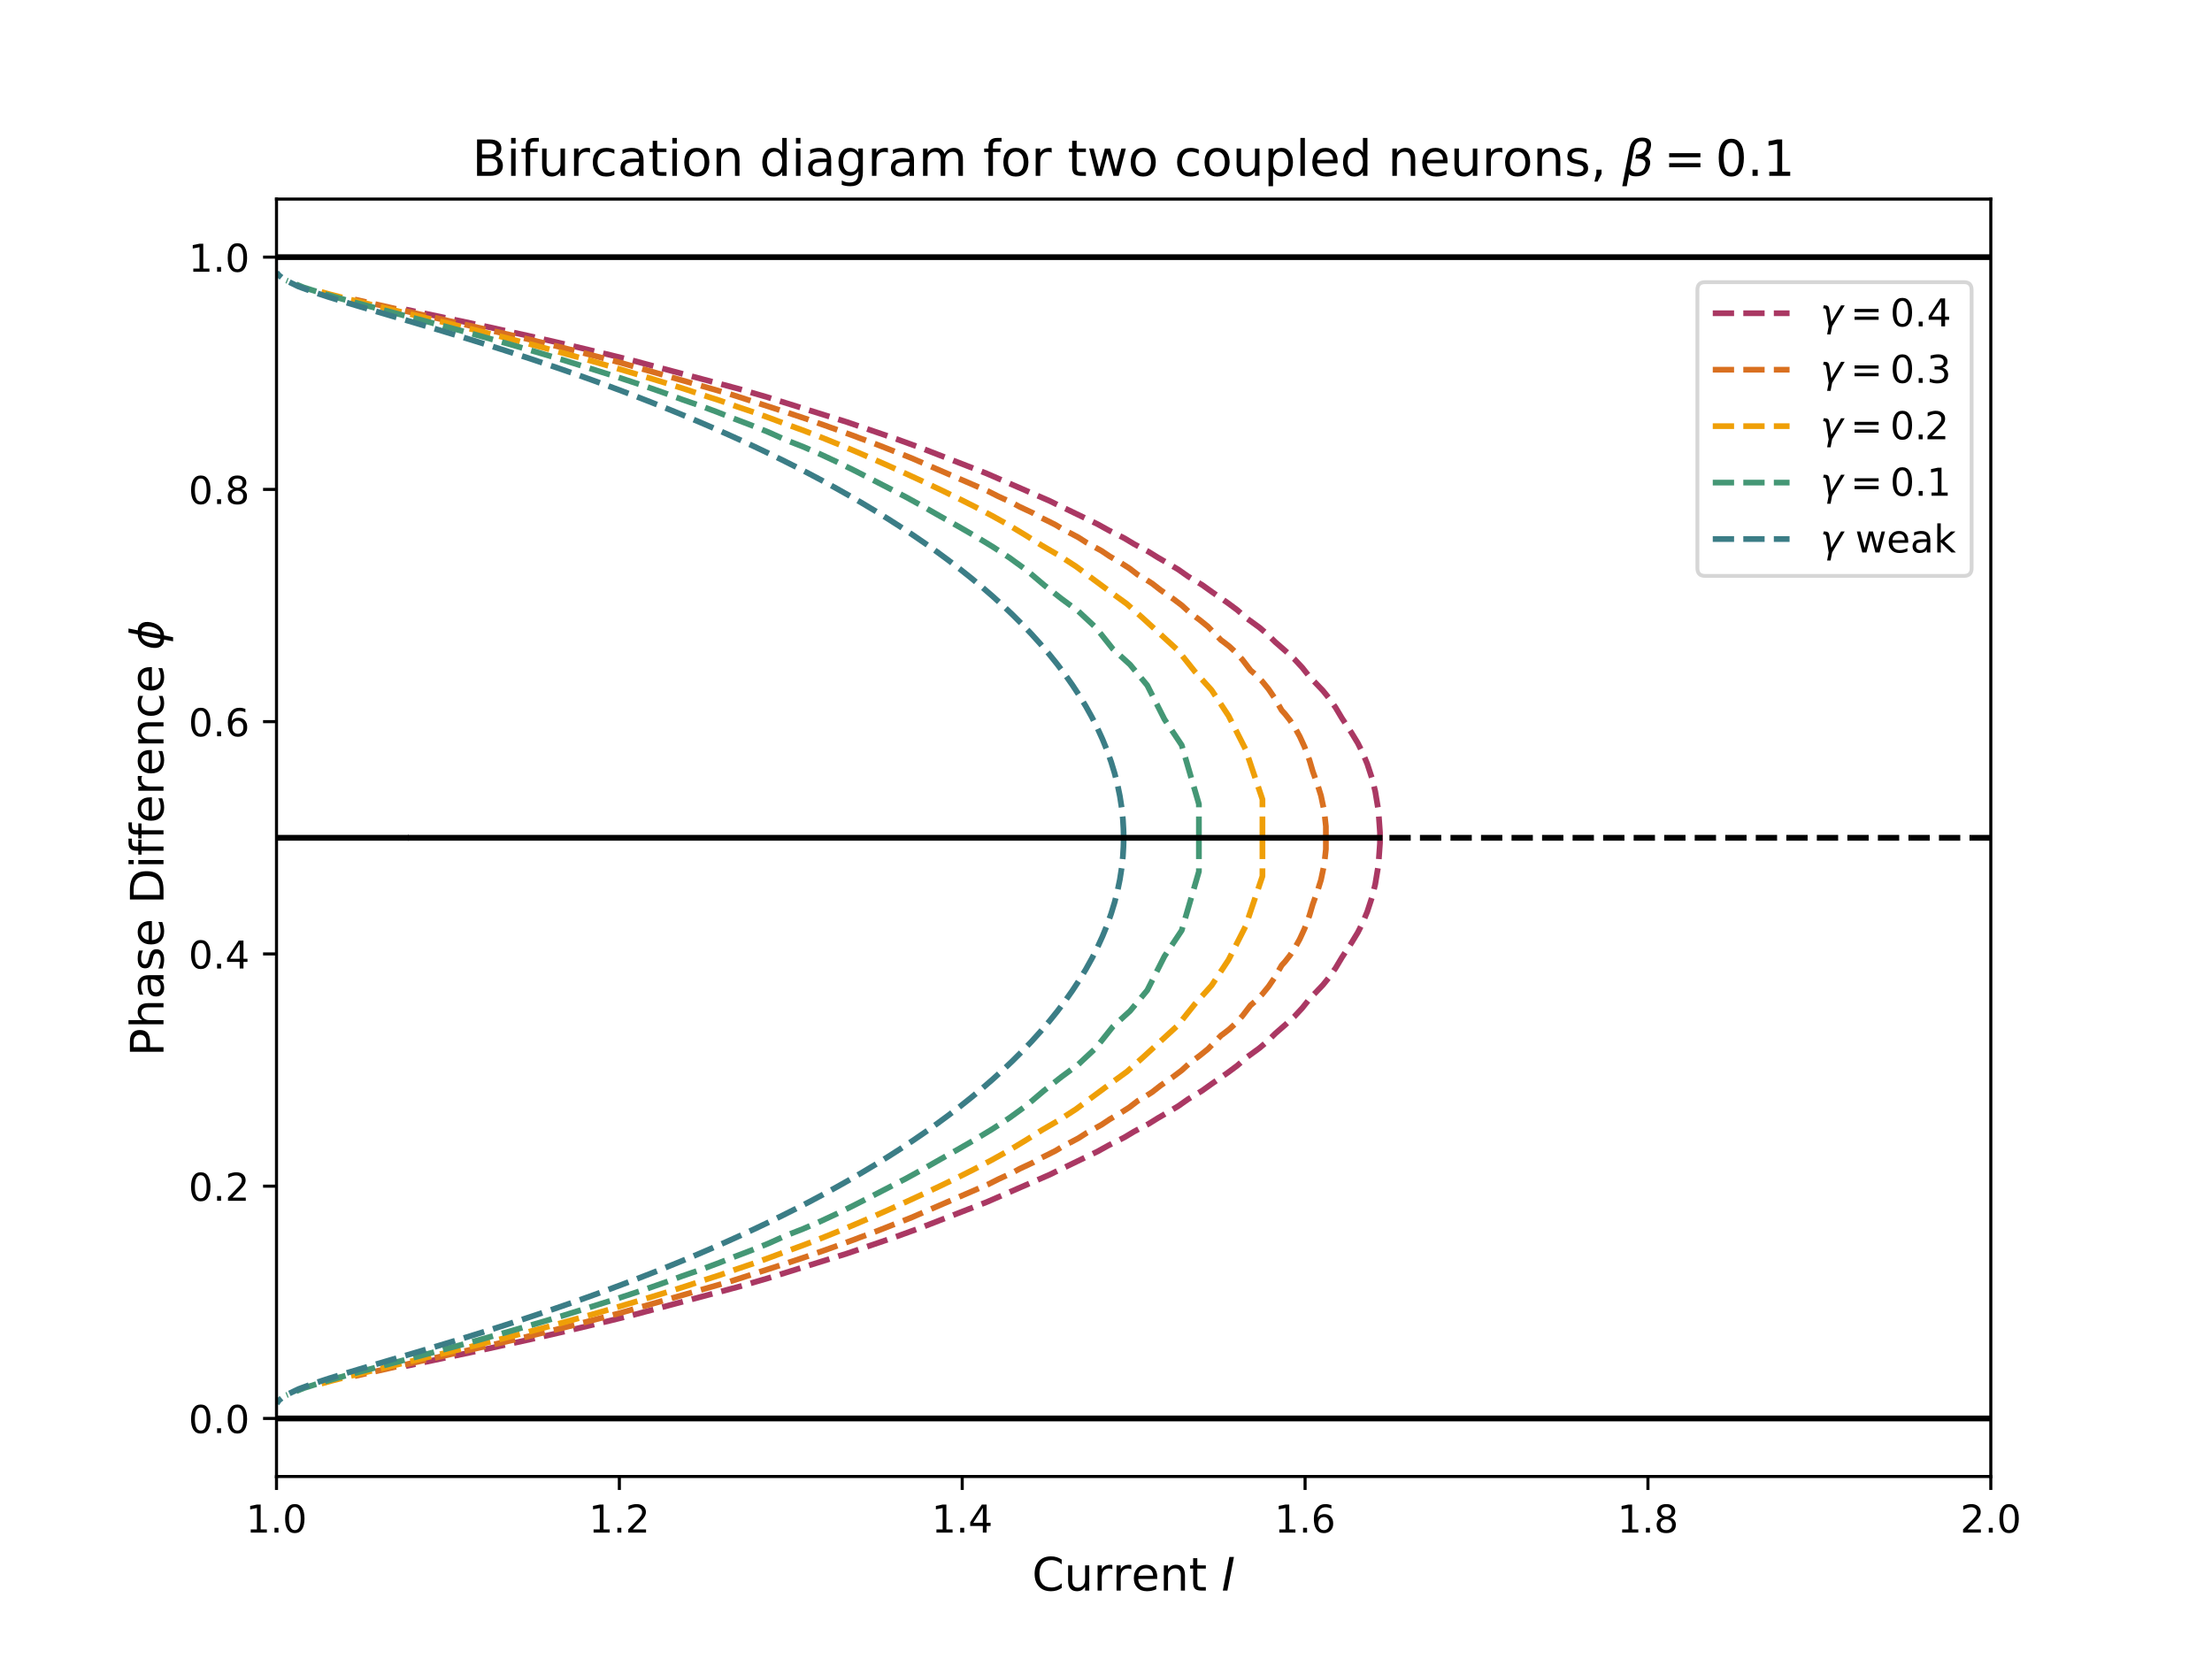 <?xml version="1.0" encoding="utf-8" standalone="no"?>
<!DOCTYPE svg PUBLIC "-//W3C//DTD SVG 1.1//EN"
  "http://www.w3.org/Graphics/SVG/1.1/DTD/svg11.dtd">
<!-- Created with matplotlib (https://matplotlib.org/) -->
<svg height="432pt" version="1.1" viewBox="0 0 576 432" width="576pt" xmlns="http://www.w3.org/2000/svg" xmlns:xlink="http://www.w3.org/1999/xlink">
 <defs>
  <style type="text/css">*{stroke-linecap:butt;stroke-linejoin:round;}</style>
 </defs>
 <g id="figure_1">
  <g id="patch_1">
   <path d="M 0 432 
L 576 432 
L 576 0 
L 0 0 
z
" style="fill:#ffffff;"/>
  </g>
  <g id="axes_1">
   <g id="patch_2">
    <path d="M 72 384.48 
L 518.4 384.48 
L 518.4 51.84 
L 72 51.84 
z
" style="fill:#ffffff;"/>
   </g>
   <g id="matplotlib.axis_1">
    <g id="xtick_1">
     <g id="line2d_1">
      <defs>
       <path d="M 0 0 
L 0 3.5 
" id="mf00d0eaa77" style="stroke:#000000;stroke-width:0.8;"/>
      </defs>
      <g>
       <use style="stroke:#000000;stroke-width:0.8;" x="72" xlink:href="#mf00d0eaa77" y="384.48"/>
      </g>
     </g>
     <g id="text_1">
      <!-- 1.0 -->
      <g transform="translate(64.048 399.078)scale(0.1 -0.1)">
       <defs>
        <path d="M 12.406 8.297 
L 28.516 8.297 
L 28.516 63.922 
L 10.984 60.406 
L 10.984 69.391 
L 28.422 72.906 
L 38.281 72.906 
L 38.281 8.297 
L 54.391 8.297 
L 54.391 0 
L 12.406 0 
z
" id="DejaVuSans-49"/>
        <path d="M 10.688 12.406 
L 21 12.406 
L 21 0 
L 10.688 0 
z
" id="DejaVuSans-46"/>
        <path d="M 31.781 66.406 
Q 24.172 66.406 20.328 58.906 
Q 16.5 51.422 16.5 36.375 
Q 16.5 21.391 20.328 13.891 
Q 24.172 6.391 31.781 6.391 
Q 39.453 6.391 43.281 13.891 
Q 47.125 21.391 47.125 36.375 
Q 47.125 51.422 43.281 58.906 
Q 39.453 66.406 31.781 66.406 
z
M 31.781 74.219 
Q 44.047 74.219 50.516 64.516 
Q 56.984 54.828 56.984 36.375 
Q 56.984 17.969 50.516 8.266 
Q 44.047 -1.422 31.781 -1.422 
Q 19.531 -1.422 13.062 8.266 
Q 6.594 17.969 6.594 36.375 
Q 6.594 54.828 13.062 64.516 
Q 19.531 74.219 31.781 74.219 
z
" id="DejaVuSans-48"/>
       </defs>
       <use xlink:href="#DejaVuSans-49"/>
       <use x="63.623" xlink:href="#DejaVuSans-46"/>
       <use x="95.41" xlink:href="#DejaVuSans-48"/>
      </g>
     </g>
    </g>
    <g id="xtick_2">
     <g id="line2d_2">
      <g>
       <use style="stroke:#000000;stroke-width:0.8;" x="161.28" xlink:href="#mf00d0eaa77" y="384.48"/>
      </g>
     </g>
     <g id="text_2">
      <!-- 1.2 -->
      <g transform="translate(153.328 399.078)scale(0.1 -0.1)">
       <defs>
        <path d="M 19.188 8.297 
L 53.609 8.297 
L 53.609 0 
L 7.328 0 
L 7.328 8.297 
Q 12.938 14.109 22.625 23.891 
Q 32.328 33.688 34.812 36.531 
Q 39.547 41.844 41.422 45.531 
Q 43.312 49.219 43.312 52.781 
Q 43.312 58.594 39.234 62.25 
Q 35.156 65.922 28.609 65.922 
Q 23.969 65.922 18.812 64.312 
Q 13.672 62.703 7.812 59.422 
L 7.812 69.391 
Q 13.766 71.781 18.938 73 
Q 24.125 74.219 28.422 74.219 
Q 39.75 74.219 46.484 68.547 
Q 53.219 62.891 53.219 53.422 
Q 53.219 48.922 51.531 44.891 
Q 49.859 40.875 45.406 35.406 
Q 44.188 33.984 37.641 27.219 
Q 31.109 20.453 19.188 8.297 
z
" id="DejaVuSans-50"/>
       </defs>
       <use xlink:href="#DejaVuSans-49"/>
       <use x="63.623" xlink:href="#DejaVuSans-46"/>
       <use x="95.41" xlink:href="#DejaVuSans-50"/>
      </g>
     </g>
    </g>
    <g id="xtick_3">
     <g id="line2d_3">
      <g>
       <use style="stroke:#000000;stroke-width:0.8;" x="250.56" xlink:href="#mf00d0eaa77" y="384.48"/>
      </g>
     </g>
     <g id="text_3">
      <!-- 1.4 -->
      <g transform="translate(242.608 399.078)scale(0.1 -0.1)">
       <defs>
        <path d="M 37.797 64.312 
L 12.891 25.391 
L 37.797 25.391 
z
M 35.203 72.906 
L 47.609 72.906 
L 47.609 25.391 
L 58.016 25.391 
L 58.016 17.188 
L 47.609 17.188 
L 47.609 0 
L 37.797 0 
L 37.797 17.188 
L 4.891 17.188 
L 4.891 26.703 
z
" id="DejaVuSans-52"/>
       </defs>
       <use xlink:href="#DejaVuSans-49"/>
       <use x="63.623" xlink:href="#DejaVuSans-46"/>
       <use x="95.41" xlink:href="#DejaVuSans-52"/>
      </g>
     </g>
    </g>
    <g id="xtick_4">
     <g id="line2d_4">
      <g>
       <use style="stroke:#000000;stroke-width:0.8;" x="339.84" xlink:href="#mf00d0eaa77" y="384.48"/>
      </g>
     </g>
     <g id="text_4">
      <!-- 1.6 -->
      <g transform="translate(331.888 399.078)scale(0.1 -0.1)">
       <defs>
        <path d="M 33.016 40.375 
Q 26.375 40.375 22.484 35.828 
Q 18.609 31.297 18.609 23.391 
Q 18.609 15.531 22.484 10.953 
Q 26.375 6.391 33.016 6.391 
Q 39.656 6.391 43.531 10.953 
Q 47.406 15.531 47.406 23.391 
Q 47.406 31.297 43.531 35.828 
Q 39.656 40.375 33.016 40.375 
z
M 52.594 71.297 
L 52.594 62.312 
Q 48.875 64.062 45.094 64.984 
Q 41.312 65.922 37.594 65.922 
Q 27.828 65.922 22.672 59.328 
Q 17.531 52.734 16.797 39.406 
Q 19.672 43.656 24.016 45.922 
Q 28.375 48.188 33.594 48.188 
Q 44.578 48.188 50.953 41.516 
Q 57.328 34.859 57.328 23.391 
Q 57.328 12.156 50.688 5.359 
Q 44.047 -1.422 33.016 -1.422 
Q 20.359 -1.422 13.672 8.266 
Q 6.984 17.969 6.984 36.375 
Q 6.984 53.656 15.188 63.938 
Q 23.391 74.219 37.203 74.219 
Q 40.922 74.219 44.703 73.484 
Q 48.484 72.75 52.594 71.297 
z
" id="DejaVuSans-54"/>
       </defs>
       <use xlink:href="#DejaVuSans-49"/>
       <use x="63.623" xlink:href="#DejaVuSans-46"/>
       <use x="95.41" xlink:href="#DejaVuSans-54"/>
      </g>
     </g>
    </g>
    <g id="xtick_5">
     <g id="line2d_5">
      <g>
       <use style="stroke:#000000;stroke-width:0.8;" x="429.12" xlink:href="#mf00d0eaa77" y="384.48"/>
      </g>
     </g>
     <g id="text_5">
      <!-- 1.8 -->
      <g transform="translate(421.168 399.078)scale(0.1 -0.1)">
       <defs>
        <path d="M 31.781 34.625 
Q 24.75 34.625 20.719 30.859 
Q 16.703 27.094 16.703 20.516 
Q 16.703 13.922 20.719 10.156 
Q 24.75 6.391 31.781 6.391 
Q 38.812 6.391 42.859 10.172 
Q 46.922 13.969 46.922 20.516 
Q 46.922 27.094 42.891 30.859 
Q 38.875 34.625 31.781 34.625 
z
M 21.922 38.812 
Q 15.578 40.375 12.031 44.719 
Q 8.5 49.078 8.5 55.328 
Q 8.5 64.062 14.719 69.141 
Q 20.953 74.219 31.781 74.219 
Q 42.672 74.219 48.875 69.141 
Q 55.078 64.062 55.078 55.328 
Q 55.078 49.078 51.531 44.719 
Q 48 40.375 41.703 38.812 
Q 48.828 37.156 52.797 32.312 
Q 56.781 27.484 56.781 20.516 
Q 56.781 9.906 50.312 4.234 
Q 43.844 -1.422 31.781 -1.422 
Q 19.734 -1.422 13.25 4.234 
Q 6.781 9.906 6.781 20.516 
Q 6.781 27.484 10.781 32.312 
Q 14.797 37.156 21.922 38.812 
z
M 18.312 54.391 
Q 18.312 48.734 21.844 45.562 
Q 25.391 42.391 31.781 42.391 
Q 38.141 42.391 41.719 45.562 
Q 45.312 48.734 45.312 54.391 
Q 45.312 60.062 41.719 63.234 
Q 38.141 66.406 31.781 66.406 
Q 25.391 66.406 21.844 63.234 
Q 18.312 60.062 18.312 54.391 
z
" id="DejaVuSans-56"/>
       </defs>
       <use xlink:href="#DejaVuSans-49"/>
       <use x="63.623" xlink:href="#DejaVuSans-46"/>
       <use x="95.41" xlink:href="#DejaVuSans-56"/>
      </g>
     </g>
    </g>
    <g id="xtick_6">
     <g id="line2d_6">
      <g>
       <use style="stroke:#000000;stroke-width:0.8;" x="518.4" xlink:href="#mf00d0eaa77" y="384.48"/>
      </g>
     </g>
     <g id="text_6">
      <!-- 2.0 -->
      <g transform="translate(510.448 399.078)scale(0.1 -0.1)">
       <use xlink:href="#DejaVuSans-50"/>
       <use x="63.623" xlink:href="#DejaVuSans-46"/>
       <use x="95.41" xlink:href="#DejaVuSans-48"/>
      </g>
     </g>
    </g>
    <g id="text_7">
     <!-- Current $I$ -->
     <g transform="translate(268.74 414.276)scale(0.12 -0.12)">
      <defs>
       <path d="M 64.406 67.281 
L 64.406 56.891 
Q 59.422 61.531 53.781 63.812 
Q 48.141 66.109 41.797 66.109 
Q 29.297 66.109 22.656 58.469 
Q 16.016 50.828 16.016 36.375 
Q 16.016 21.969 22.656 14.328 
Q 29.297 6.688 41.797 6.688 
Q 48.141 6.688 53.781 8.984 
Q 59.422 11.281 64.406 15.922 
L 64.406 5.609 
Q 59.234 2.094 53.438 0.328 
Q 47.656 -1.422 41.219 -1.422 
Q 24.656 -1.422 15.125 8.703 
Q 5.609 18.844 5.609 36.375 
Q 5.609 53.953 15.125 64.078 
Q 24.656 74.219 41.219 74.219 
Q 47.75 74.219 53.531 72.484 
Q 59.328 70.75 64.406 67.281 
z
" id="DejaVuSans-67"/>
       <path d="M 8.5 21.578 
L 8.5 54.688 
L 17.484 54.688 
L 17.484 21.922 
Q 17.484 14.156 20.5 10.266 
Q 23.531 6.391 29.594 6.391 
Q 36.859 6.391 41.078 11.031 
Q 45.312 15.672 45.312 23.688 
L 45.312 54.688 
L 54.297 54.688 
L 54.297 0 
L 45.312 0 
L 45.312 8.406 
Q 42.047 3.422 37.719 1 
Q 33.406 -1.422 27.688 -1.422 
Q 18.266 -1.422 13.375 4.438 
Q 8.5 10.297 8.5 21.578 
z
M 31.109 56 
z
" id="DejaVuSans-117"/>
       <path d="M 41.109 46.297 
Q 39.594 47.172 37.812 47.578 
Q 36.031 48 33.891 48 
Q 26.266 48 22.188 43.047 
Q 18.109 38.094 18.109 28.812 
L 18.109 0 
L 9.078 0 
L 9.078 54.688 
L 18.109 54.688 
L 18.109 46.188 
Q 20.953 51.172 25.484 53.578 
Q 30.031 56 36.531 56 
Q 37.453 56 38.578 55.875 
Q 39.703 55.766 41.062 55.516 
z
" id="DejaVuSans-114"/>
       <path d="M 56.203 29.594 
L 56.203 25.203 
L 14.891 25.203 
Q 15.484 15.922 20.484 11.062 
Q 25.484 6.203 34.422 6.203 
Q 39.594 6.203 44.453 7.469 
Q 49.312 8.734 54.109 11.281 
L 54.109 2.781 
Q 49.266 0.734 44.188 -0.344 
Q 39.109 -1.422 33.891 -1.422 
Q 20.797 -1.422 13.156 6.188 
Q 5.516 13.812 5.516 26.812 
Q 5.516 40.234 12.766 48.109 
Q 20.016 56 32.328 56 
Q 43.359 56 49.781 48.891 
Q 56.203 41.797 56.203 29.594 
z
M 47.219 32.234 
Q 47.125 39.594 43.094 43.984 
Q 39.062 48.391 32.422 48.391 
Q 24.906 48.391 20.391 44.141 
Q 15.875 39.891 15.188 32.172 
z
" id="DejaVuSans-101"/>
       <path d="M 54.891 33.016 
L 54.891 0 
L 45.906 0 
L 45.906 32.719 
Q 45.906 40.484 42.875 44.328 
Q 39.844 48.188 33.797 48.188 
Q 26.516 48.188 22.312 43.547 
Q 18.109 38.922 18.109 30.906 
L 18.109 0 
L 9.078 0 
L 9.078 54.688 
L 18.109 54.688 
L 18.109 46.188 
Q 21.344 51.125 25.703 53.562 
Q 30.078 56 35.797 56 
Q 45.219 56 50.047 50.172 
Q 54.891 44.344 54.891 33.016 
z
" id="DejaVuSans-110"/>
       <path d="M 18.312 70.219 
L 18.312 54.688 
L 36.812 54.688 
L 36.812 47.703 
L 18.312 47.703 
L 18.312 18.016 
Q 18.312 11.328 20.141 9.422 
Q 21.969 7.516 27.594 7.516 
L 36.812 7.516 
L 36.812 0 
L 27.594 0 
Q 17.188 0 13.234 3.875 
Q 9.281 7.766 9.281 18.016 
L 9.281 47.703 
L 2.688 47.703 
L 2.688 54.688 
L 9.281 54.688 
L 9.281 70.219 
z
" id="DejaVuSans-116"/>
       <path id="DejaVuSans-32"/>
       <path d="M 16.891 72.906 
L 26.812 72.906 
L 12.594 0 
L 2.688 0 
z
" id="DejaVuSans-Oblique-73"/>
      </defs>
      <use transform="translate(0 0.781)" xlink:href="#DejaVuSans-67"/>
      <use transform="translate(69.824 0.781)" xlink:href="#DejaVuSans-117"/>
      <use transform="translate(133.203 0.781)" xlink:href="#DejaVuSans-114"/>
      <use transform="translate(174.316 0.781)" xlink:href="#DejaVuSans-114"/>
      <use transform="translate(215.43 0.781)" xlink:href="#DejaVuSans-101"/>
      <use transform="translate(276.953 0.781)" xlink:href="#DejaVuSans-110"/>
      <use transform="translate(340.332 0.781)" xlink:href="#DejaVuSans-116"/>
      <use transform="translate(379.541 0.781)" xlink:href="#DejaVuSans-32"/>
      <use transform="translate(411.328 0.781)" xlink:href="#DejaVuSans-Oblique-73"/>
     </g>
    </g>
   </g>
   <g id="matplotlib.axis_2">
    <g id="ytick_1">
     <g id="line2d_7">
      <defs>
       <path d="M 0 0 
L -3.5 0 
" id="m4f0284cb2b" style="stroke:#000000;stroke-width:0.8;"/>
      </defs>
      <g>
       <use style="stroke:#000000;stroke-width:0.8;" x="72" xlink:href="#m4f0284cb2b" y="369.36"/>
      </g>
     </g>
     <g id="text_8">
      <!-- 0.0 -->
      <g transform="translate(49.097 373.159)scale(0.1 -0.1)">
       <use xlink:href="#DejaVuSans-48"/>
       <use x="63.623" xlink:href="#DejaVuSans-46"/>
       <use x="95.41" xlink:href="#DejaVuSans-48"/>
      </g>
     </g>
    </g>
    <g id="ytick_2">
     <g id="line2d_8">
      <g>
       <use style="stroke:#000000;stroke-width:0.8;" x="72" xlink:href="#m4f0284cb2b" y="308.88"/>
      </g>
     </g>
     <g id="text_9">
      <!-- 0.2 -->
      <g transform="translate(49.097 312.679)scale(0.1 -0.1)">
       <use xlink:href="#DejaVuSans-48"/>
       <use x="63.623" xlink:href="#DejaVuSans-46"/>
       <use x="95.41" xlink:href="#DejaVuSans-50"/>
      </g>
     </g>
    </g>
    <g id="ytick_3">
     <g id="line2d_9">
      <g>
       <use style="stroke:#000000;stroke-width:0.8;" x="72" xlink:href="#m4f0284cb2b" y="248.4"/>
      </g>
     </g>
     <g id="text_10">
      <!-- 0.4 -->
      <g transform="translate(49.097 252.199)scale(0.1 -0.1)">
       <use xlink:href="#DejaVuSans-48"/>
       <use x="63.623" xlink:href="#DejaVuSans-46"/>
       <use x="95.41" xlink:href="#DejaVuSans-52"/>
      </g>
     </g>
    </g>
    <g id="ytick_4">
     <g id="line2d_10">
      <g>
       <use style="stroke:#000000;stroke-width:0.8;" x="72" xlink:href="#m4f0284cb2b" y="187.92"/>
      </g>
     </g>
     <g id="text_11">
      <!-- 0.6 -->
      <g transform="translate(49.097 191.719)scale(0.1 -0.1)">
       <use xlink:href="#DejaVuSans-48"/>
       <use x="63.623" xlink:href="#DejaVuSans-46"/>
       <use x="95.41" xlink:href="#DejaVuSans-54"/>
      </g>
     </g>
    </g>
    <g id="ytick_5">
     <g id="line2d_11">
      <g>
       <use style="stroke:#000000;stroke-width:0.8;" x="72" xlink:href="#m4f0284cb2b" y="127.44"/>
      </g>
     </g>
     <g id="text_12">
      <!-- 0.8 -->
      <g transform="translate(49.097 131.239)scale(0.1 -0.1)">
       <use xlink:href="#DejaVuSans-48"/>
       <use x="63.623" xlink:href="#DejaVuSans-46"/>
       <use x="95.41" xlink:href="#DejaVuSans-56"/>
      </g>
     </g>
    </g>
    <g id="ytick_6">
     <g id="line2d_12">
      <g>
       <use style="stroke:#000000;stroke-width:0.8;" x="72" xlink:href="#m4f0284cb2b" y="66.96"/>
      </g>
     </g>
     <g id="text_13">
      <!-- 1.0 -->
      <g transform="translate(49.097 70.759)scale(0.1 -0.1)">
       <use xlink:href="#DejaVuSans-49"/>
       <use x="63.623" xlink:href="#DejaVuSans-46"/>
       <use x="95.41" xlink:href="#DejaVuSans-48"/>
      </g>
     </g>
    </g>
    <g id="text_14">
     <!-- Phase Difference $\phi$ -->
     <g transform="translate(42.577 275.04)rotate(-90)scale(0.12 -0.12)">
      <defs>
       <path d="M 19.672 64.797 
L 19.672 37.406 
L 32.078 37.406 
Q 38.969 37.406 42.719 40.969 
Q 46.484 44.531 46.484 51.125 
Q 46.484 57.672 42.719 61.234 
Q 38.969 64.797 32.078 64.797 
z
M 9.812 72.906 
L 32.078 72.906 
Q 44.344 72.906 50.609 67.359 
Q 56.891 61.812 56.891 51.125 
Q 56.891 40.328 50.609 34.812 
Q 44.344 29.297 32.078 29.297 
L 19.672 29.297 
L 19.672 0 
L 9.812 0 
z
" id="DejaVuSans-80"/>
       <path d="M 54.891 33.016 
L 54.891 0 
L 45.906 0 
L 45.906 32.719 
Q 45.906 40.484 42.875 44.328 
Q 39.844 48.188 33.797 48.188 
Q 26.516 48.188 22.312 43.547 
Q 18.109 38.922 18.109 30.906 
L 18.109 0 
L 9.078 0 
L 9.078 75.984 
L 18.109 75.984 
L 18.109 46.188 
Q 21.344 51.125 25.703 53.562 
Q 30.078 56 35.797 56 
Q 45.219 56 50.047 50.172 
Q 54.891 44.344 54.891 33.016 
z
" id="DejaVuSans-104"/>
       <path d="M 34.281 27.484 
Q 23.391 27.484 19.188 25 
Q 14.984 22.516 14.984 16.5 
Q 14.984 11.719 18.141 8.906 
Q 21.297 6.109 26.703 6.109 
Q 34.188 6.109 38.703 11.406 
Q 43.219 16.703 43.219 25.484 
L 43.219 27.484 
z
M 52.203 31.203 
L 52.203 0 
L 43.219 0 
L 43.219 8.297 
Q 40.141 3.328 35.547 0.953 
Q 30.953 -1.422 24.312 -1.422 
Q 15.922 -1.422 10.953 3.297 
Q 6 8.016 6 15.922 
Q 6 25.141 12.172 29.828 
Q 18.359 34.516 30.609 34.516 
L 43.219 34.516 
L 43.219 35.406 
Q 43.219 41.609 39.141 45 
Q 35.062 48.391 27.688 48.391 
Q 23 48.391 18.547 47.266 
Q 14.109 46.141 10.016 43.891 
L 10.016 52.203 
Q 14.938 54.109 19.578 55.047 
Q 24.219 56 28.609 56 
Q 40.484 56 46.344 49.844 
Q 52.203 43.703 52.203 31.203 
z
" id="DejaVuSans-97"/>
       <path d="M 44.281 53.078 
L 44.281 44.578 
Q 40.484 46.531 36.375 47.5 
Q 32.281 48.484 27.875 48.484 
Q 21.188 48.484 17.844 46.438 
Q 14.5 44.391 14.5 40.281 
Q 14.5 37.156 16.891 35.375 
Q 19.281 33.594 26.516 31.984 
L 29.594 31.297 
Q 39.156 29.25 43.188 25.516 
Q 47.219 21.781 47.219 15.094 
Q 47.219 7.469 41.188 3.016 
Q 35.156 -1.422 24.609 -1.422 
Q 20.219 -1.422 15.453 -0.562 
Q 10.688 0.297 5.422 2 
L 5.422 11.281 
Q 10.406 8.688 15.234 7.391 
Q 20.062 6.109 24.812 6.109 
Q 31.156 6.109 34.562 8.281 
Q 37.984 10.453 37.984 14.406 
Q 37.984 18.062 35.516 20.016 
Q 33.062 21.969 24.703 23.781 
L 21.578 24.516 
Q 13.234 26.266 9.516 29.906 
Q 5.812 33.547 5.812 39.891 
Q 5.812 47.609 11.281 51.797 
Q 16.75 56 26.812 56 
Q 31.781 56 36.172 55.266 
Q 40.578 54.547 44.281 53.078 
z
" id="DejaVuSans-115"/>
       <path d="M 19.672 64.797 
L 19.672 8.109 
L 31.594 8.109 
Q 46.688 8.109 53.688 14.938 
Q 60.688 21.781 60.688 36.531 
Q 60.688 51.172 53.688 57.984 
Q 46.688 64.797 31.594 64.797 
z
M 9.812 72.906 
L 30.078 72.906 
Q 51.266 72.906 61.172 64.094 
Q 71.094 55.281 71.094 36.531 
Q 71.094 17.672 61.125 8.828 
Q 51.172 0 30.078 0 
L 9.812 0 
z
" id="DejaVuSans-68"/>
       <path d="M 9.422 54.688 
L 18.406 54.688 
L 18.406 0 
L 9.422 0 
z
M 9.422 75.984 
L 18.406 75.984 
L 18.406 64.594 
L 9.422 64.594 
z
" id="DejaVuSans-105"/>
       <path d="M 37.109 75.984 
L 37.109 68.5 
L 28.516 68.5 
Q 23.688 68.5 21.797 66.547 
Q 19.922 64.594 19.922 59.516 
L 19.922 54.688 
L 34.719 54.688 
L 34.719 47.703 
L 19.922 47.703 
L 19.922 0 
L 10.891 0 
L 10.891 47.703 
L 2.297 47.703 
L 2.297 54.688 
L 10.891 54.688 
L 10.891 58.5 
Q 10.891 67.625 15.141 71.797 
Q 19.391 75.984 28.609 75.984 
z
" id="DejaVuSans-102"/>
       <path d="M 48.781 52.594 
L 48.781 44.188 
Q 44.969 46.297 41.141 47.344 
Q 37.312 48.391 33.406 48.391 
Q 24.656 48.391 19.812 42.844 
Q 14.984 37.312 14.984 27.297 
Q 14.984 17.281 19.812 11.734 
Q 24.656 6.203 33.406 6.203 
Q 37.312 6.203 41.141 7.25 
Q 44.969 8.297 48.781 10.406 
L 48.781 2.094 
Q 45.016 0.344 40.984 -0.531 
Q 36.969 -1.422 32.422 -1.422 
Q 20.062 -1.422 12.781 6.344 
Q 5.516 14.109 5.516 27.297 
Q 5.516 40.672 12.859 48.328 
Q 20.219 56 33.016 56 
Q 37.156 56 41.109 55.141 
Q 45.062 54.297 48.781 52.594 
z
" id="DejaVuSans-99"/>
       <path d="M 46.734 75.984 
L 42.781 55.812 
Q 52.547 55.812 57.562 48.344 
Q 62.75 40.719 60.156 27.297 
Q 57.516 13.875 49.359 6.25 
Q 41.453 -1.219 31.688 -1.219 
L 27.875 -20.797 
L 18.953 -20.797 
L 22.75 -1.219 
Q 13.031 -1.219 7.953 6.25 
Q 2.781 13.875 5.422 27.297 
Q 8.016 40.719 16.156 48.344 
Q 24.125 55.812 33.844 55.812 
L 37.797 75.984 
z
M 33.25 6.781 
Q 38.766 6.781 43.5 11.812 
Q 48.688 17.438 50.688 27.297 
Q 52.641 37.062 49.516 42.781 
Q 46.734 47.797 41.219 47.797 
z
M 24.312 6.781 
L 32.281 47.797 
Q 26.812 47.797 22.078 42.781 
Q 16.75 37.062 14.891 27.297 
Q 13.031 17.438 16.062 11.812 
Q 18.797 6.781 24.312 6.781 
z
" id="DejaVuSans-Oblique-981"/>
      </defs>
      <use transform="translate(0 0.016)" xlink:href="#DejaVuSans-80"/>
      <use transform="translate(60.303 0.016)" xlink:href="#DejaVuSans-104"/>
      <use transform="translate(123.682 0.016)" xlink:href="#DejaVuSans-97"/>
      <use transform="translate(184.961 0.016)" xlink:href="#DejaVuSans-115"/>
      <use transform="translate(237.061 0.016)" xlink:href="#DejaVuSans-101"/>
      <use transform="translate(298.584 0.016)" xlink:href="#DejaVuSans-32"/>
      <use transform="translate(330.371 0.016)" xlink:href="#DejaVuSans-68"/>
      <use transform="translate(407.373 0.016)" xlink:href="#DejaVuSans-105"/>
      <use transform="translate(435.156 0.016)" xlink:href="#DejaVuSans-102"/>
      <use transform="translate(470.361 0.016)" xlink:href="#DejaVuSans-102"/>
      <use transform="translate(505.566 0.016)" xlink:href="#DejaVuSans-101"/>
      <use transform="translate(567.09 0.016)" xlink:href="#DejaVuSans-114"/>
      <use transform="translate(608.203 0.016)" xlink:href="#DejaVuSans-101"/>
      <use transform="translate(669.727 0.016)" xlink:href="#DejaVuSans-110"/>
      <use transform="translate(733.105 0.016)" xlink:href="#DejaVuSans-99"/>
      <use transform="translate(788.086 0.016)" xlink:href="#DejaVuSans-101"/>
      <use transform="translate(849.609 0.016)" xlink:href="#DejaVuSans-32"/>
      <use transform="translate(881.396 0.016)" xlink:href="#DejaVuSans-Oblique-981"/>
     </g>
    </g>
   </g>
   <g id="line2d_13">
    <path clip-path="url(#peaa55a6cb2)" d="M 359.346 218.16 
L 359.346 216.802 
L 358.932 211.023 
L 358.106 206.056 
L 357.28 202.718 
L 356.041 198.933 
L 354.801 195.956 
L 353.562 193.495 
L 351.909 190.778 
L 349.43 187.004 
L 347.778 184.232 
L 346.125 181.863 
L 344.473 179.826 
L 342.407 177.665 
L 341.168 176.428 
L 339.102 173.828 
L 337.037 171.608 
L 334.971 169.717 
L 332.079 167.191 
L 330.013 165.155 
L 327.948 163.396 
L 325.882 161.887 
L 324.643 161.004 
L 322.164 158.827 
L 319.685 156.986 
L 315.554 154.11 
L 313.075 152.333 
L 310.596 150.838 
L 309.357 150.087 
L 306.878 148.338 
L 304.399 146.854 
L 301.508 145.17 
L 299.029 143.632 
L 296.55 142.334 
L 295.311 141.667 
L 292.832 140.177 
L 290.353 138.914 
L 288.701 138.09 
L 285.809 136.485 
L 277.546 132.487 
L 276.307 131.913 
L 273.415 130.478 
L 256.89 123.282 
L 240.778 117.019 
L 238.712 116.236 
L 233.341 114.287 
L 220.534 109.901 
L 199.878 103.443 
L 192.442 101.278 
L 165.175 93.989 
L 158.978 92.452 
L 147.411 89.691 
L 138.735 87.699 
L 124.689 84.608 
L 105.685 80.592 
L 105.685 80.592 
" style="fill:none;stroke:#aa3863;stroke-dasharray:5.55,2.4;stroke-dashoffset:0;stroke-width:1.5;"/>
   </g>
   <g id="line2d_14">
    <path clip-path="url(#peaa55a6cb2)" d="M 359.346 218.16 
L 359.346 219.518 
L 358.932 225.297 
L 358.106 230.264 
L 357.28 233.602 
L 356.041 237.387 
L 354.801 240.364 
L 353.562 242.825 
L 351.909 245.542 
L 349.43 249.316 
L 347.778 252.088 
L 346.125 254.457 
L 344.473 256.494 
L 342.407 258.655 
L 341.168 259.892 
L 339.102 262.492 
L 337.037 264.712 
L 334.971 266.603 
L 332.079 269.129 
L 330.013 271.165 
L 327.948 272.924 
L 325.882 274.433 
L 324.643 275.316 
L 322.164 277.493 
L 319.685 279.334 
L 315.554 282.21 
L 313.075 283.987 
L 310.596 285.482 
L 309.357 286.233 
L 306.878 287.982 
L 304.399 289.466 
L 301.508 291.15 
L 299.029 292.688 
L 296.55 293.986 
L 295.311 294.653 
L 292.832 296.143 
L 290.353 297.406 
L 288.701 298.23 
L 285.809 299.835 
L 277.546 303.833 
L 276.307 304.407 
L 273.415 305.842 
L 256.89 313.038 
L 240.778 319.301 
L 238.712 320.084 
L 233.341 322.033 
L 220.534 326.419 
L 199.878 332.877 
L 192.442 335.042 
L 165.175 342.331 
L 158.978 343.868 
L 147.411 346.629 
L 138.735 348.621 
L 124.689 351.712 
L 105.685 355.728 
L 105.685 355.728 
" style="fill:none;stroke:#aa3863;stroke-dasharray:5.55,2.4;stroke-dashoffset:0;stroke-width:1.5;"/>
   </g>
   <g id="line2d_15">
    <path clip-path="url(#peaa55a6cb2)" d="M 345.258 218.16 
L 345.258 215.173 
L 344.832 211.27 
L 343.979 207.184 
L 343.126 204.451 
L 341.847 200.87 
L 340.994 197.987 
L 339.715 194.523 
L 338.435 191.74 
L 337.156 189.436 
L 335.876 187.508 
L 334.597 185.886 
L 333.744 184.953 
L 332.038 181.954 
L 330.332 179.446 
L 328.627 177.36 
L 326.921 175.636 
L 325.641 174.554 
L 323.509 171.758 
L 321.803 169.884 
L 320.098 168.302 
L 318.392 166.985 
L 317.965 166.695 
L 314.554 163.17 
L 312.421 161.444 
L 309.863 159.564 
L 307.73 157.618 
L 305.598 156.01 
L 302.186 153.632 
L 300.054 151.965 
L 297.922 150.596 
L 296.216 149.618 
L 294.084 147.98 
L 291.951 146.622 
L 288.966 144.867 
L 286.834 143.437 
L 284.702 142.263 
L 282.996 141.338 
L 280.863 139.966 
L 278.731 138.835 
L 277.025 137.982 
L 274.893 136.681 
L 272.761 135.609 
L 271.055 134.778 
L 268.923 133.561 
L 266.79 132.564 
L 265.511 131.966 
L 263.379 130.802 
L 261.246 129.849 
L 259.967 129.257 
L 257.408 127.964 
L 237.365 119.29 
L 234.806 118.265 
L 232.247 117.284 
L 230.968 116.777 
L 228.409 115.774 
L 226.277 114.957 
L 223.718 114.032 
L 222.439 113.532 
L 219.88 112.61 
L 218.601 112.136 
L 216.042 111.228 
L 214.763 110.764 
L 212.204 109.882 
L 210.498 109.261 
L 204.954 107.416 
L 190.028 102.596 
L 161.456 94.407 
L 149.941 91.394 
L 142.691 89.583 
L 134.162 87.506 
L 92.37 77.98 
L 92.37 77.98 
" style="fill:none;stroke:#d97020;stroke-dasharray:5.55,2.4;stroke-dashoffset:0;stroke-width:1.5;"/>
   </g>
   <g id="line2d_16">
    <path clip-path="url(#peaa55a6cb2)" d="M 345.258 218.16 
L 345.258 221.147 
L 344.832 225.05 
L 343.979 229.136 
L 343.126 231.869 
L 341.847 235.45 
L 340.994 238.333 
L 339.715 241.797 
L 338.435 244.58 
L 337.156 246.884 
L 335.876 248.812 
L 334.597 250.434 
L 333.744 251.367 
L 332.038 254.366 
L 330.332 256.874 
L 328.627 258.96 
L 326.921 260.684 
L 325.641 261.766 
L 323.509 264.562 
L 321.803 266.436 
L 320.098 268.018 
L 318.392 269.335 
L 317.965 269.625 
L 314.554 273.15 
L 312.421 274.876 
L 309.863 276.756 
L 307.73 278.702 
L 305.598 280.31 
L 302.186 282.688 
L 300.054 284.355 
L 297.922 285.724 
L 296.216 286.702 
L 294.084 288.34 
L 291.951 289.698 
L 288.966 291.453 
L 286.834 292.883 
L 284.702 294.057 
L 282.996 294.982 
L 280.863 296.354 
L 278.731 297.485 
L 277.025 298.338 
L 274.893 299.639 
L 272.761 300.711 
L 271.055 301.542 
L 268.923 302.759 
L 266.79 303.756 
L 265.511 304.354 
L 263.379 305.518 
L 261.246 306.471 
L 259.967 307.063 
L 257.408 308.356 
L 237.365 317.03 
L 234.806 318.055 
L 232.247 319.036 
L 230.968 319.543 
L 228.409 320.546 
L 226.277 321.363 
L 223.718 322.288 
L 222.439 322.788 
L 219.88 323.71 
L 218.601 324.184 
L 216.042 325.092 
L 214.763 325.556 
L 212.204 326.438 
L 210.498 327.059 
L 204.954 328.904 
L 190.028 333.724 
L 161.456 341.913 
L 149.941 344.926 
L 142.691 346.737 
L 134.162 348.814 
L 92.37 358.34 
L 92.37 358.34 
" style="fill:none;stroke:#d97020;stroke-dasharray:5.55,2.4;stroke-dashoffset:0;stroke-width:1.5;"/>
   </g>
   <g id="line2d_17">
    <path clip-path="url(#peaa55a6cb2)" d="M 328.737 218.16 
L 328.737 208.155 
L 324.326 195.085 
L 319.915 186.4 
L 315.504 179.718 
L 311.094 174.82 
L 306.683 169.297 
L 302.272 165.255 
L 297.861 161.2 
L 293.451 157.269 
L 289.04 154.067 
L 284.629 150.795 
L 280.218 147.519 
L 275.807 144.666 
L 271.397 142.101 
L 266.986 139.325 
L 262.575 136.668 
L 258.164 134.211 
L 253.754 131.897 
L 249.343 129.685 
L 244.932 127.548 
L 240.521 125.467 
L 236.11 123.432 
L 231.7 121.44 
L 227.289 119.492 
L 222.878 117.59 
L 218.467 115.744 
L 214.057 113.963 
L 209.646 112.257 
L 205.235 110.642 
L 200.824 108.998 
L 196.413 107.389 
L 192.003 105.912 
L 187.592 104.346 
L 183.181 102.929 
L 178.77 101.453 
L 174.36 100.052 
L 169.949 98.698 
L 165.538 97.369 
L 161.127 96.057 
L 156.716 94.765 
L 152.306 93.504 
L 147.895 92.292 
L 143.484 91.071 
L 139.073 89.893 
L 134.663 88.733 
L 130.252 87.59 
L 125.841 86.479 
L 121.43 85.369 
L 117.02 84.279 
L 112.609 83.2 
L 108.198 82.131 
L 103.787 81.066 
L 99.376 80.002 
L 94.966 78.93 
L 90.555 77.84 
L 86.144 76.708 
L 81.733 75.493 
" style="fill:none;stroke:#ef9f07;stroke-dasharray:5.55,2.4;stroke-dashoffset:0;stroke-width:1.5;"/>
   </g>
   <g id="line2d_18">
    <path clip-path="url(#peaa55a6cb2)" d="M 328.737 218.16 
L 328.737 228.165 
L 324.326 241.235 
L 319.915 249.92 
L 315.504 256.602 
L 311.094 261.5 
L 306.683 267.023 
L 302.272 271.065 
L 297.861 275.12 
L 293.451 279.051 
L 289.04 282.253 
L 284.629 285.525 
L 280.218 288.801 
L 275.807 291.654 
L 271.397 294.219 
L 266.986 296.995 
L 262.575 299.652 
L 258.164 302.109 
L 253.754 304.423 
L 249.343 306.635 
L 244.932 308.772 
L 240.521 310.853 
L 236.11 312.888 
L 231.7 314.88 
L 227.289 316.828 
L 222.878 318.73 
L 218.467 320.576 
L 214.057 322.357 
L 209.646 324.063 
L 205.235 325.678 
L 200.824 327.322 
L 196.413 328.931 
L 192.003 330.408 
L 187.592 331.974 
L 183.181 333.391 
L 178.77 334.867 
L 174.36 336.268 
L 169.949 337.622 
L 165.538 338.951 
L 161.127 340.263 
L 156.716 341.555 
L 152.306 342.816 
L 147.895 344.028 
L 143.484 345.249 
L 139.073 346.427 
L 134.663 347.587 
L 130.252 348.73 
L 125.841 349.841 
L 121.43 350.951 
L 117.02 352.041 
L 112.609 353.12 
L 108.198 354.189 
L 103.787 355.254 
L 99.376 356.318 
L 94.966 357.39 
L 90.555 358.48 
L 86.144 359.612 
L 81.733 360.827 
" style="fill:none;stroke:#ef9f07;stroke-dasharray:5.55,2.4;stroke-dashoffset:0;stroke-width:1.5;"/>
   </g>
   <g id="line2d_19">
    <path clip-path="url(#peaa55a6cb2)" d="M 312.192 218.16 
L 312.192 209.381 
L 307.709 194.03 
L 303.227 187.312 
L 298.744 178.457 
L 294.261 173.063 
L 289.778 168.981 
L 285.296 163.361 
L 280.813 159.175 
L 276.33 155.849 
L 271.847 152.318 
L 267.364 148.512 
L 262.882 145.24 
L 258.399 142.311 
L 253.916 139.595 
L 249.433 137.008 
L 244.95 134.497 
L 240.468 131.941 
L 235.985 129.469 
L 231.502 127.143 
L 227.019 124.838 
L 222.537 122.543 
L 218.054 120.337 
L 213.571 118.248 
L 209.088 116.31 
L 204.605 114.56 
L 200.123 112.538 
L 195.64 110.732 
L 191.157 109.025 
L 186.674 107.261 
L 182.192 105.603 
L 177.709 104.061 
L 173.226 102.399 
L 168.743 100.837 
L 164.26 99.331 
L 159.778 97.866 
L 155.295 96.457 
L 150.812 95.043 
L 146.329 93.655 
L 141.847 92.303 
L 137.364 90.99 
L 132.881 89.691 
L 128.398 88.432 
L 123.915 87.173 
L 119.433 85.946 
L 114.95 84.746 
L 110.467 83.544 
L 105.984 82.361 
L 101.502 81.17 
L 97.019 79.987 
L 92.536 78.793 
L 88.053 77.565 
L 83.57 76.278 
L 79.088 74.855 
L 74.605 73.028 
" style="fill:none;stroke:#449775;stroke-dasharray:5.55,2.4;stroke-dashoffset:0;stroke-width:1.5;"/>
   </g>
   <g id="line2d_20">
    <path clip-path="url(#peaa55a6cb2)" d="M 312.192 218.16 
L 312.192 226.939 
L 307.709 242.29 
L 303.227 249.008 
L 298.744 257.863 
L 294.261 263.257 
L 289.778 267.339 
L 285.296 272.959 
L 280.813 277.145 
L 276.33 280.471 
L 271.847 284.002 
L 267.364 287.808 
L 262.882 291.08 
L 258.399 294.009 
L 253.916 296.725 
L 249.433 299.312 
L 244.95 301.823 
L 240.468 304.379 
L 235.985 306.851 
L 231.502 309.177 
L 227.019 311.482 
L 222.537 313.777 
L 218.054 315.983 
L 213.571 318.072 
L 209.088 320.01 
L 204.605 321.76 
L 200.123 323.782 
L 195.64 325.588 
L 191.157 327.295 
L 186.674 329.059 
L 182.192 330.717 
L 177.709 332.259 
L 173.226 333.921 
L 168.743 335.483 
L 164.26 336.989 
L 159.778 338.454 
L 155.295 339.863 
L 150.812 341.277 
L 146.329 342.665 
L 141.847 344.017 
L 137.364 345.33 
L 132.881 346.629 
L 128.398 347.888 
L 123.915 349.147 
L 119.433 350.374 
L 114.95 351.574 
L 110.467 352.776 
L 105.984 353.959 
L 101.502 355.15 
L 97.019 356.333 
L 92.536 357.527 
L 88.053 358.755 
L 83.57 360.042 
L 79.088 361.465 
L 74.605 363.292 
" style="fill:none;stroke:#449775;stroke-dasharray:5.55,2.4;stroke-dashoffset:0;stroke-width:1.5;"/>
   </g>
   <g id="line2d_21">
    <path clip-path="url(#peaa55a6cb2)" d="M 292.593 218.16 
L 292.593 218.462 
L 292.589 218.765 
L 292.58 219.37 
L 292.539 220.579 
L 292.397 222.997 
L 292.08 226.013 
L 291.611 229.02 
L 290.995 232.015 
L 290.232 234.995 
L 289.325 237.956 
L 288.281 240.896 
L 287.093 243.811 
L 285.776 246.701 
L 284.33 249.562 
L 282.759 252.392 
L 281.063 255.189 
L 279.25 257.953 
L 277.326 260.682 
L 275.295 263.375 
L 273.157 266.031 
L 270.916 268.648 
L 268.586 271.228 
L 266.157 273.767 
L 263.648 276.268 
L 261.05 278.729 
L 258.376 281.15 
L 255.627 283.532 
L 252.801 285.874 
L 249.908 288.177 
L 246.949 290.441 
L 243.926 292.667 
L 240.846 294.855 
L 237.708 297.005 
L 234.512 299.118 
L 231.267 301.194 
L 227.972 303.234 
L 224.629 305.238 
L 221.236 307.207 
L 217.808 309.141 
L 214.33 311.041 
L 210.821 312.908 
L 207.268 314.741 
L 203.684 316.542 
L 200.063 318.311 
L 196.407 320.049 
L 192.724 321.756 
L 189.01 323.434 
L 185.265 325.081 
L 181.493 326.7 
L 177.694 328.29 
L 173.873 329.852 
L 170.029 331.388 
L 166.159 332.896 
L 162.267 334.379 
L 158.356 335.836 
L 154.423 337.269 
L 150.473 338.677 
L 146.504 340.062 
L 142.522 341.425 
L 138.518 342.766 
L 134.505 344.086 
L 130.474 345.386 
L 126.43 346.667 
L 122.372 347.931 
L 118.305 349.179 
L 114.229 350.412 
L 110.149 351.634 
L 106.056 352.845 
L 101.962 354.051 
L 97.869 355.256 
L 93.78 356.466 
L 89.7 357.692 
L 85.638 358.951 
L 81.624 360.271 
L 77.701 361.718 
L 74.071 363.476 
L 72.652 364.644 
L 72.406 364.984 
L 72.062 365.501 
" style="fill:none;stroke:#3b7d86;stroke-dasharray:5.55,2.4;stroke-dashoffset:0;stroke-width:1.5;"/>
   </g>
   <g id="line2d_22">
    <path clip-path="url(#peaa55a6cb2)" d="M 292.593 218.16 
L 292.593 217.858 
L 292.589 217.555 
L 292.58 216.95 
L 292.539 215.741 
L 292.397 213.323 
L 292.08 210.307 
L 291.611 207.3 
L 290.995 204.305 
L 290.232 201.325 
L 289.325 198.364 
L 288.281 195.424 
L 287.093 192.509 
L 285.776 189.619 
L 284.33 186.758 
L 282.759 183.928 
L 281.063 181.131 
L 279.25 178.367 
L 277.326 175.638 
L 275.295 172.945 
L 273.157 170.289 
L 270.916 167.672 
L 268.586 165.092 
L 266.157 162.553 
L 263.648 160.052 
L 261.05 157.591 
L 258.376 155.169 
L 255.622 152.787 
L 252.801 150.444 
L 249.908 148.141 
L 246.949 145.876 
L 243.926 143.65 
L 240.842 141.462 
L 237.704 139.312 
L 234.507 137.199 
L 231.262 135.123 
L 227.963 133.083 
L 224.62 131.079 
L 221.232 129.11 
L 217.799 127.176 
L 214.326 125.276 
L 210.813 123.409 
L 207.264 121.576 
L 203.675 119.775 
L 200.054 118.006 
L 196.403 116.268 
L 192.715 114.561 
L 189.001 112.884 
L 185.261 111.236 
L 181.489 109.618 
L 177.69 108.027 
L 173.868 106.465 
L 170.021 104.93 
L 166.155 103.421 
L 162.262 101.939 
L 158.352 100.482 
L 154.419 99.049 
L 150.468 97.641 
L 146.5 96.255 
L 142.513 94.893 
L 138.514 93.552 
L 134.496 92.232 
L 130.465 90.932 
L 126.421 89.651 
L 122.367 88.387 
L 118.301 87.139 
L 114.225 85.906 
L 110.14 84.684 
L 106.051 83.473 
L 101.958 82.267 
L 97.864 81.062 
L 93.771 79.852 
L 89.691 78.626 
L 85.633 77.367 
L 81.615 76.046 
L 77.696 74.599 
L 74.062 72.841 
L 72.629 71.68 
L 72.321 71.312 
L 72.022 70.949 
" style="fill:none;stroke:#3b7d86;stroke-dasharray:5.55,2.4;stroke-dashoffset:0;stroke-width:1.5;"/>
   </g>
   <g id="line2d_23">
    <path clip-path="url(#peaa55a6cb2)" d="M 518.4 218.16 
L 360.041 218.16 
L 360.041 218.16 
" style="fill:none;stroke:#000000;stroke-dasharray:5.55,2.4;stroke-dashoffset:0;stroke-width:1.5;"/>
   </g>
   <g id="line2d_24">
    <path clip-path="url(#peaa55a6cb2)" d="M 359.241 218.16 
L 106.959 218.16 
L 106.959 218.16 
" style="fill:none;stroke:#000000;stroke-linecap:square;stroke-width:1.5;"/>
   </g>
   <g id="line2d_25">
    <path clip-path="url(#peaa55a6cb2)" d="M 105.685 218.16 
L 72 218.16 
L 72 218.16 
" style="fill:none;stroke:#000000;stroke-linecap:square;stroke-width:1.5;"/>
   </g>
   <g id="line2d_26">
    <path clip-path="url(#peaa55a6cb2)" d="M 518.4 369.36 
L 509.472 369.36 
L 505.008 369.36 
L 500.544 369.36 
L 496.08 369.36 
L 491.616 369.36 
L 487.152 369.36 
L 482.688 369.36 
L 478.224 369.36 
L 473.76 369.36 
L 469.296 369.36 
L 464.832 369.36 
L 460.368 369.36 
L 455.904 369.36 
L 451.44 369.36 
L 446.976 369.36 
L 442.512 369.36 
L 438.048 369.36 
L 433.584 369.36 
L 429.12 369.36 
L 424.656 369.36 
L 420.192 369.36 
L 415.728 369.36 
L 411.264 369.36 
L 406.8 369.36 
L 402.336 369.36 
L 397.872 369.36 
L 393.408 369.36 
L 388.944 369.36 
L 384.48 369.36 
L 380.016 369.36 
L 375.552 369.36 
L 371.088 369.36 
L 366.624 369.36 
L 362.16 369.36 
L 357.696 369.36 
L 353.232 369.36 
L 348.768 369.36 
L 344.304 369.36 
L 339.84 369.36 
L 335.376 369.36 
L 330.912 369.36 
L 326.448 369.36 
L 321.984 369.36 
L 317.52 369.36 
L 313.056 369.36 
L 308.592 369.36 
L 304.128 369.36 
L 299.664 369.36 
L 295.2 369.36 
L 290.736 369.36 
L 286.272 369.36 
L 281.808 369.36 
L 277.344 369.36 
L 272.88 369.36 
L 268.416 369.36 
L 263.952 369.36 
L 259.488 369.36 
L 255.024 369.36 
L 250.56 369.36 
L 246.096 369.36 
L 241.632 369.36 
L 237.168 369.36 
L 232.704 369.36 
L 228.24 369.36 
L 223.776 369.36 
L 219.312 369.36 
L 214.848 369.36 
L 210.384 369.36 
L 205.92 369.36 
L 201.456 369.36 
L 196.992 369.36 
L 192.528 369.36 
L 188.064 369.36 
L 183.6 369.36 
L 179.136 369.36 
L 174.672 369.36 
L 170.208 369.36 
L 165.744 369.36 
L 161.28 369.36 
L 156.816 369.36 
L 152.352 369.36 
L 147.888 369.36 
L 143.424 369.36 
L 138.96 369.36 
L 134.496 369.36 
L 130.032 369.36 
L 125.568 369.36 
L 121.104 369.36 
L 116.64 369.36 
L 112.176 369.36 
L 107.712 369.36 
L 103.248 369.36 
L 98.784 369.36 
L 94.32 369.36 
L 89.856 369.36 
L 85.392 369.36 
L 80.928 369.36 
L 76.464 369.36 
L 72 369.36 
" style="fill:none;stroke:#000000;stroke-linecap:square;stroke-width:1.5;"/>
   </g>
   <g id="line2d_27">
    <path clip-path="url(#peaa55a6cb2)" d="M 518.4 66.96 
L 509.472 66.96 
L 505.008 66.96 
L 500.544 66.96 
L 496.08 66.96 
L 491.616 66.96 
L 487.152 66.96 
L 482.688 66.96 
L 478.224 66.96 
L 473.76 66.96 
L 469.296 66.96 
L 464.832 66.96 
L 460.368 66.96 
L 455.904 66.96 
L 451.44 66.96 
L 446.976 66.96 
L 442.512 66.96 
L 438.048 66.96 
L 433.584 66.96 
L 429.12 66.96 
L 424.656 66.96 
L 420.192 66.96 
L 415.728 66.96 
L 411.264 66.96 
L 406.8 66.96 
L 402.336 66.96 
L 397.872 66.96 
L 393.408 66.96 
L 388.944 66.96 
L 384.48 66.96 
L 380.016 66.96 
L 375.552 66.96 
L 371.088 66.96 
L 366.624 66.96 
L 362.16 66.96 
L 357.696 66.96 
L 353.232 66.96 
L 348.768 66.96 
L 344.304 66.96 
L 339.84 66.96 
L 335.376 66.96 
L 330.912 66.96 
L 326.448 66.96 
L 321.984 66.96 
L 317.52 66.96 
L 313.056 66.96 
L 308.592 66.96 
L 304.128 66.96 
L 299.664 66.96 
L 295.2 66.96 
L 290.736 66.96 
L 286.272 66.96 
L 281.808 66.96 
L 277.344 66.96 
L 272.88 66.96 
L 268.416 66.96 
L 263.952 66.96 
L 259.488 66.96 
L 255.024 66.96 
L 250.56 66.96 
L 246.096 66.96 
L 241.632 66.96 
L 237.168 66.96 
L 232.704 66.96 
L 228.24 66.96 
L 223.776 66.96 
L 219.312 66.96 
L 214.848 66.96 
L 210.384 66.96 
L 205.92 66.96 
L 201.456 66.96 
L 196.992 66.96 
L 192.528 66.96 
L 188.064 66.96 
L 183.6 66.96 
L 179.136 66.96 
L 174.672 66.96 
L 170.208 66.96 
L 165.744 66.96 
L 161.28 66.96 
L 156.816 66.96 
L 152.352 66.96 
L 147.888 66.96 
L 143.424 66.96 
L 138.96 66.96 
L 134.496 66.96 
L 130.032 66.96 
L 125.568 66.96 
L 121.104 66.96 
L 116.64 66.96 
L 112.176 66.96 
L 107.712 66.96 
L 103.248 66.96 
L 98.784 66.96 
L 94.32 66.96 
L 89.856 66.96 
L 85.392 66.96 
L 80.928 66.96 
L 76.464 66.96 
L 72 66.96 
" style="fill:none;stroke:#000000;stroke-linecap:square;stroke-width:1.5;"/>
   </g>
   <g id="patch_3">
    <path d="M 72 384.48 
L 72 51.84 
" style="fill:none;stroke:#000000;stroke-linecap:square;stroke-linejoin:miter;stroke-width:0.8;"/>
   </g>
   <g id="patch_4">
    <path d="M 518.4 384.48 
L 518.4 51.84 
" style="fill:none;stroke:#000000;stroke-linecap:square;stroke-linejoin:miter;stroke-width:0.8;"/>
   </g>
   <g id="patch_5">
    <path d="M 72 384.48 
L 518.4 384.48 
" style="fill:none;stroke:#000000;stroke-linecap:square;stroke-linejoin:miter;stroke-width:0.8;"/>
   </g>
   <g id="patch_6">
    <path d="M 72 51.84 
L 518.4 51.84 
" style="fill:none;stroke:#000000;stroke-linecap:square;stroke-linejoin:miter;stroke-width:0.8;"/>
   </g>
   <g id="text_15">
    <!-- Bifurcation diagram for two coupled neurons, $\beta=0.1$ -->
    <g transform="translate(122.95 45.84)scale(0.13 -0.13)">
     <defs>
      <path d="M 19.672 34.812 
L 19.672 8.109 
L 35.5 8.109 
Q 43.453 8.109 47.281 11.406 
Q 51.125 14.703 51.125 21.484 
Q 51.125 28.328 47.281 31.562 
Q 43.453 34.812 35.5 34.812 
z
M 19.672 64.797 
L 19.672 42.828 
L 34.281 42.828 
Q 41.5 42.828 45.031 45.531 
Q 48.578 48.25 48.578 53.812 
Q 48.578 59.328 45.031 62.062 
Q 41.5 64.797 34.281 64.797 
z
M 9.812 72.906 
L 35.016 72.906 
Q 46.297 72.906 52.391 68.219 
Q 58.5 63.531 58.5 54.891 
Q 58.5 48.188 55.375 44.234 
Q 52.25 40.281 46.188 39.312 
Q 53.469 37.75 57.5 32.781 
Q 61.531 27.828 61.531 20.406 
Q 61.531 10.641 54.891 5.312 
Q 48.25 0 35.984 0 
L 9.812 0 
z
" id="DejaVuSans-66"/>
      <path d="M 30.609 48.391 
Q 23.391 48.391 19.188 42.75 
Q 14.984 37.109 14.984 27.297 
Q 14.984 17.484 19.156 11.844 
Q 23.344 6.203 30.609 6.203 
Q 37.797 6.203 41.984 11.859 
Q 46.188 17.531 46.188 27.297 
Q 46.188 37.016 41.984 42.703 
Q 37.797 48.391 30.609 48.391 
z
M 30.609 56 
Q 42.328 56 49.016 48.375 
Q 55.719 40.766 55.719 27.297 
Q 55.719 13.875 49.016 6.219 
Q 42.328 -1.422 30.609 -1.422 
Q 18.844 -1.422 12.172 6.219 
Q 5.516 13.875 5.516 27.297 
Q 5.516 40.766 12.172 48.375 
Q 18.844 56 30.609 56 
z
" id="DejaVuSans-111"/>
      <path d="M 45.406 46.391 
L 45.406 75.984 
L 54.391 75.984 
L 54.391 0 
L 45.406 0 
L 45.406 8.203 
Q 42.578 3.328 38.25 0.953 
Q 33.938 -1.422 27.875 -1.422 
Q 17.969 -1.422 11.734 6.484 
Q 5.516 14.406 5.516 27.297 
Q 5.516 40.188 11.734 48.094 
Q 17.969 56 27.875 56 
Q 33.938 56 38.25 53.625 
Q 42.578 51.266 45.406 46.391 
z
M 14.797 27.297 
Q 14.797 17.391 18.875 11.75 
Q 22.953 6.109 30.078 6.109 
Q 37.203 6.109 41.297 11.75 
Q 45.406 17.391 45.406 27.297 
Q 45.406 37.203 41.297 42.844 
Q 37.203 48.484 30.078 48.484 
Q 22.953 48.484 18.875 42.844 
Q 14.797 37.203 14.797 27.297 
z
" id="DejaVuSans-100"/>
      <path d="M 45.406 27.984 
Q 45.406 37.75 41.375 43.109 
Q 37.359 48.484 30.078 48.484 
Q 22.859 48.484 18.828 43.109 
Q 14.797 37.75 14.797 27.984 
Q 14.797 18.266 18.828 12.891 
Q 22.859 7.516 30.078 7.516 
Q 37.359 7.516 41.375 12.891 
Q 45.406 18.266 45.406 27.984 
z
M 54.391 6.781 
Q 54.391 -7.172 48.188 -13.984 
Q 42 -20.797 29.203 -20.797 
Q 24.469 -20.797 20.266 -20.094 
Q 16.062 -19.391 12.109 -17.922 
L 12.109 -9.188 
Q 16.062 -11.328 19.922 -12.344 
Q 23.781 -13.375 27.781 -13.375 
Q 36.625 -13.375 41.016 -8.766 
Q 45.406 -4.156 45.406 5.172 
L 45.406 9.625 
Q 42.625 4.781 38.281 2.391 
Q 33.938 0 27.875 0 
Q 17.828 0 11.672 7.656 
Q 5.516 15.328 5.516 27.984 
Q 5.516 40.672 11.672 48.328 
Q 17.828 56 27.875 56 
Q 33.938 56 38.281 53.609 
Q 42.625 51.219 45.406 46.391 
L 45.406 54.688 
L 54.391 54.688 
z
" id="DejaVuSans-103"/>
      <path d="M 52 44.188 
Q 55.375 50.25 60.062 53.125 
Q 64.75 56 71.094 56 
Q 79.641 56 84.281 50.016 
Q 88.922 44.047 88.922 33.016 
L 88.922 0 
L 79.891 0 
L 79.891 32.719 
Q 79.891 40.578 77.094 44.375 
Q 74.312 48.188 68.609 48.188 
Q 61.625 48.188 57.562 43.547 
Q 53.516 38.922 53.516 30.906 
L 53.516 0 
L 44.484 0 
L 44.484 32.719 
Q 44.484 40.625 41.703 44.406 
Q 38.922 48.188 33.109 48.188 
Q 26.219 48.188 22.156 43.531 
Q 18.109 38.875 18.109 30.906 
L 18.109 0 
L 9.078 0 
L 9.078 54.688 
L 18.109 54.688 
L 18.109 46.188 
Q 21.188 51.219 25.484 53.609 
Q 29.781 56 35.688 56 
Q 41.656 56 45.828 52.969 
Q 50 49.953 52 44.188 
z
" id="DejaVuSans-109"/>
      <path d="M 4.203 54.688 
L 13.188 54.688 
L 24.422 12.016 
L 35.594 54.688 
L 46.188 54.688 
L 57.422 12.016 
L 68.609 54.688 
L 77.594 54.688 
L 63.281 0 
L 52.688 0 
L 40.922 44.828 
L 29.109 0 
L 18.5 0 
z
" id="DejaVuSans-119"/>
      <path d="M 18.109 8.203 
L 18.109 -20.797 
L 9.078 -20.797 
L 9.078 54.688 
L 18.109 54.688 
L 18.109 46.391 
Q 20.953 51.266 25.266 53.625 
Q 29.594 56 35.594 56 
Q 45.562 56 51.781 48.094 
Q 58.016 40.188 58.016 27.297 
Q 58.016 14.406 51.781 6.484 
Q 45.562 -1.422 35.594 -1.422 
Q 29.594 -1.422 25.266 0.953 
Q 20.953 3.328 18.109 8.203 
z
M 48.688 27.297 
Q 48.688 37.203 44.609 42.844 
Q 40.531 48.484 33.406 48.484 
Q 26.266 48.484 22.188 42.844 
Q 18.109 37.203 18.109 27.297 
Q 18.109 17.391 22.188 11.75 
Q 26.266 6.109 33.406 6.109 
Q 40.531 6.109 44.609 11.75 
Q 48.688 17.391 48.688 27.297 
z
" id="DejaVuSans-112"/>
      <path d="M 9.422 75.984 
L 18.406 75.984 
L 18.406 0 
L 9.422 0 
z
" id="DejaVuSans-108"/>
      <path d="M 11.719 12.406 
L 22.016 12.406 
L 22.016 4 
L 14.016 -11.625 
L 7.719 -11.625 
L 11.719 4 
z
" id="DejaVuSans-44"/>
      <path d="M 13.625 3.375 
L 8.938 -20.797 
L -0.094 -20.797 
L 14.5 54.344 
Q 18.844 76.609 39.656 76.609 
Q 60.75 76.609 57.172 57.812 
Q 54.734 44.438 45.219 39.547 
Q 58.016 35.156 55.516 22.125 
Q 51.125 -1.078 27.484 -1.031 
Q 17.141 -0.984 13.625 3.375 
z
M 15.922 15.094 
Q 19.672 6.594 29.297 6.641 
Q 43.359 6.641 46.344 21.969 
Q 49.031 35.75 26.172 34.672 
L 27.781 42.969 
Q 45.453 42.672 48.531 58.594 
Q 50.641 69.344 39.203 69.281 
Q 26.422 69.281 23.484 54.047 
z
" id="DejaVuSans-Oblique-946"/>
      <path d="M 10.594 45.406 
L 73.188 45.406 
L 73.188 37.203 
L 10.594 37.203 
z
M 10.594 25.484 
L 73.188 25.484 
L 73.188 17.188 
L 10.594 17.188 
z
" id="DejaVuSans-61"/>
     </defs>
     <use transform="translate(0 0.391)" xlink:href="#DejaVuSans-66"/>
     <use transform="translate(68.604 0.391)" xlink:href="#DejaVuSans-105"/>
     <use transform="translate(96.387 0.391)" xlink:href="#DejaVuSans-102"/>
     <use transform="translate(131.592 0.391)" xlink:href="#DejaVuSans-117"/>
     <use transform="translate(194.971 0.391)" xlink:href="#DejaVuSans-114"/>
     <use transform="translate(236.084 0.391)" xlink:href="#DejaVuSans-99"/>
     <use transform="translate(291.064 0.391)" xlink:href="#DejaVuSans-97"/>
     <use transform="translate(352.344 0.391)" xlink:href="#DejaVuSans-116"/>
     <use transform="translate(391.553 0.391)" xlink:href="#DejaVuSans-105"/>
     <use transform="translate(419.336 0.391)" xlink:href="#DejaVuSans-111"/>
     <use transform="translate(480.518 0.391)" xlink:href="#DejaVuSans-110"/>
     <use transform="translate(543.896 0.391)" xlink:href="#DejaVuSans-32"/>
     <use transform="translate(575.684 0.391)" xlink:href="#DejaVuSans-100"/>
     <use transform="translate(639.16 0.391)" xlink:href="#DejaVuSans-105"/>
     <use transform="translate(666.943 0.391)" xlink:href="#DejaVuSans-97"/>
     <use transform="translate(728.223 0.391)" xlink:href="#DejaVuSans-103"/>
     <use transform="translate(791.699 0.391)" xlink:href="#DejaVuSans-114"/>
     <use transform="translate(832.812 0.391)" xlink:href="#DejaVuSans-97"/>
     <use transform="translate(894.092 0.391)" xlink:href="#DejaVuSans-109"/>
     <use transform="translate(991.504 0.391)" xlink:href="#DejaVuSans-32"/>
     <use transform="translate(1023.291 0.391)" xlink:href="#DejaVuSans-102"/>
     <use transform="translate(1058.496 0.391)" xlink:href="#DejaVuSans-111"/>
     <use transform="translate(1119.678 0.391)" xlink:href="#DejaVuSans-114"/>
     <use transform="translate(1160.791 0.391)" xlink:href="#DejaVuSans-32"/>
     <use transform="translate(1192.578 0.391)" xlink:href="#DejaVuSans-116"/>
     <use transform="translate(1231.787 0.391)" xlink:href="#DejaVuSans-119"/>
     <use transform="translate(1313.574 0.391)" xlink:href="#DejaVuSans-111"/>
     <use transform="translate(1374.756 0.391)" xlink:href="#DejaVuSans-32"/>
     <use transform="translate(1406.543 0.391)" xlink:href="#DejaVuSans-99"/>
     <use transform="translate(1461.523 0.391)" xlink:href="#DejaVuSans-111"/>
     <use transform="translate(1522.705 0.391)" xlink:href="#DejaVuSans-117"/>
     <use transform="translate(1586.084 0.391)" xlink:href="#DejaVuSans-112"/>
     <use transform="translate(1649.561 0.391)" xlink:href="#DejaVuSans-108"/>
     <use transform="translate(1677.344 0.391)" xlink:href="#DejaVuSans-101"/>
     <use transform="translate(1738.867 0.391)" xlink:href="#DejaVuSans-100"/>
     <use transform="translate(1802.344 0.391)" xlink:href="#DejaVuSans-32"/>
     <use transform="translate(1834.131 0.391)" xlink:href="#DejaVuSans-110"/>
     <use transform="translate(1897.51 0.391)" xlink:href="#DejaVuSans-101"/>
     <use transform="translate(1959.033 0.391)" xlink:href="#DejaVuSans-117"/>
     <use transform="translate(2022.412 0.391)" xlink:href="#DejaVuSans-114"/>
     <use transform="translate(2063.525 0.391)" xlink:href="#DejaVuSans-111"/>
     <use transform="translate(2124.707 0.391)" xlink:href="#DejaVuSans-110"/>
     <use transform="translate(2188.086 0.391)" xlink:href="#DejaVuSans-115"/>
     <use transform="translate(2240.186 0.391)" xlink:href="#DejaVuSans-44"/>
     <use transform="translate(2271.973 0.391)" xlink:href="#DejaVuSans-32"/>
     <use transform="translate(2303.76 0.391)" xlink:href="#DejaVuSans-Oblique-946"/>
     <use transform="translate(2387.061 0.391)" xlink:href="#DejaVuSans-61"/>
     <use transform="translate(2490.332 0.391)" xlink:href="#DejaVuSans-48"/>
     <use transform="translate(2553.955 0.391)" xlink:href="#DejaVuSans-46"/>
     <use transform="translate(2585.742 0.391)" xlink:href="#DejaVuSans-49"/>
    </g>
   </g>
   <g id="legend_1">
    <g id="patch_7">
     <path d="M 444 149.966 
L 511.4 149.966 
Q 513.4 149.966 513.4 147.966 
L 513.4 75.472 
Q 513.4 73.472 511.4 73.472 
L 444 73.472 
Q 442 73.472 442 75.472 
L 442 147.966 
Q 442 149.966 444 149.966 
z
" style="fill:#ffffff;opacity:0.8;stroke:#cccccc;stroke-linejoin:miter;"/>
    </g>
    <g id="line2d_28">
     <path d="M 446 81.57 
L 466 81.57 
" style="fill:none;stroke:#aa3863;stroke-dasharray:5.55,2.4;stroke-dashoffset:0;stroke-width:1.5;"/>
    </g>
    <g id="line2d_29"/>
    <g id="text_16">
     <!-- $\gamma = 0.4$ -->
     <g transform="translate(474 85.07)scale(0.1 -0.1)">
      <defs>
       <path d="M 23.297 46.094 
L 28.719 12.312 
L 54 54.688 
L 63.531 54.688 
L 30.812 0 
L 26.766 -20.797 
L 17.781 -20.797 
L 21.828 0 
L 15.438 40.828 
Q 14.453 46.969 9.812 46.969 
L 7.422 46.969 
L 8.891 54.688 
L 12.312 54.688 
Q 21.922 54.688 23.297 46.094 
z
" id="DejaVuSans-Oblique-947"/>
      </defs>
      <use transform="translate(0 0.781)" xlink:href="#DejaVuSans-Oblique-947"/>
      <use transform="translate(78.662 0.781)" xlink:href="#DejaVuSans-61"/>
      <use transform="translate(181.934 0.781)" xlink:href="#DejaVuSans-48"/>
      <use transform="translate(245.557 0.781)" xlink:href="#DejaVuSans-46"/>
      <use transform="translate(277.344 0.781)" xlink:href="#DejaVuSans-52"/>
     </g>
    </g>
    <g id="line2d_30">
     <path d="M 446 96.269 
L 466 96.269 
" style="fill:none;stroke:#d97020;stroke-dasharray:5.55,2.4;stroke-dashoffset:0;stroke-width:1.5;"/>
    </g>
    <g id="line2d_31"/>
    <g id="text_17">
     <!-- $\gamma = 0.3$ -->
     <g transform="translate(474 99.769)scale(0.1 -0.1)">
      <defs>
       <path d="M 40.578 39.312 
Q 47.656 37.797 51.625 33 
Q 55.609 28.219 55.609 21.188 
Q 55.609 10.406 48.188 4.484 
Q 40.766 -1.422 27.094 -1.422 
Q 22.516 -1.422 17.656 -0.516 
Q 12.797 0.391 7.625 2.203 
L 7.625 11.719 
Q 11.719 9.328 16.594 8.109 
Q 21.484 6.891 26.812 6.891 
Q 36.078 6.891 40.938 10.547 
Q 45.797 14.203 45.797 21.188 
Q 45.797 27.641 41.281 31.266 
Q 36.766 34.906 28.719 34.906 
L 20.219 34.906 
L 20.219 43.016 
L 29.109 43.016 
Q 36.375 43.016 40.234 45.922 
Q 44.094 48.828 44.094 54.297 
Q 44.094 59.906 40.109 62.906 
Q 36.141 65.922 28.719 65.922 
Q 24.656 65.922 20.016 65.031 
Q 15.375 64.156 9.812 62.312 
L 9.812 71.094 
Q 15.438 72.656 20.344 73.438 
Q 25.25 74.219 29.594 74.219 
Q 40.828 74.219 47.359 69.109 
Q 53.906 64.016 53.906 55.328 
Q 53.906 49.266 50.438 45.094 
Q 46.969 40.922 40.578 39.312 
z
" id="DejaVuSans-51"/>
      </defs>
      <use transform="translate(0 0.781)" xlink:href="#DejaVuSans-Oblique-947"/>
      <use transform="translate(78.662 0.781)" xlink:href="#DejaVuSans-61"/>
      <use transform="translate(181.934 0.781)" xlink:href="#DejaVuSans-48"/>
      <use transform="translate(245.557 0.781)" xlink:href="#DejaVuSans-46"/>
      <use transform="translate(277.344 0.781)" xlink:href="#DejaVuSans-51"/>
     </g>
    </g>
    <g id="line2d_32">
     <path d="M 446 110.967 
L 466 110.967 
" style="fill:none;stroke:#ef9f07;stroke-dasharray:5.55,2.4;stroke-dashoffset:0;stroke-width:1.5;"/>
    </g>
    <g id="line2d_33"/>
    <g id="text_18">
     <!-- $\gamma = 0.2$ -->
     <g transform="translate(474 114.467)scale(0.1 -0.1)">
      <use transform="translate(0 0.781)" xlink:href="#DejaVuSans-Oblique-947"/>
      <use transform="translate(78.662 0.781)" xlink:href="#DejaVuSans-61"/>
      <use transform="translate(181.934 0.781)" xlink:href="#DejaVuSans-48"/>
      <use transform="translate(245.557 0.781)" xlink:href="#DejaVuSans-46"/>
      <use transform="translate(271.844 0.781)" xlink:href="#DejaVuSans-50"/>
     </g>
    </g>
    <g id="line2d_34">
     <path d="M 446 125.666 
L 466 125.666 
" style="fill:none;stroke:#449775;stroke-dasharray:5.55,2.4;stroke-dashoffset:0;stroke-width:1.5;"/>
    </g>
    <g id="line2d_35"/>
    <g id="text_19">
     <!-- $\gamma = 0.1$ -->
     <g transform="translate(474 129.166)scale(0.1 -0.1)">
      <use transform="translate(0 0.781)" xlink:href="#DejaVuSans-Oblique-947"/>
      <use transform="translate(78.662 0.781)" xlink:href="#DejaVuSans-61"/>
      <use transform="translate(181.934 0.781)" xlink:href="#DejaVuSans-48"/>
      <use transform="translate(245.557 0.781)" xlink:href="#DejaVuSans-46"/>
      <use transform="translate(277.344 0.781)" xlink:href="#DejaVuSans-49"/>
     </g>
    </g>
    <g id="line2d_36">
     <path d="M 446 140.366 
L 466 140.366 
" style="fill:none;stroke:#3b7d86;stroke-dasharray:5.55,2.4;stroke-dashoffset:0;stroke-width:1.5;"/>
    </g>
    <g id="line2d_37"/>
    <g id="text_20">
     <!-- $\gamma$ weak -->
     <g transform="translate(474 143.866)scale(0.1 -0.1)">
      <defs>
       <path d="M 9.078 75.984 
L 18.109 75.984 
L 18.109 31.109 
L 44.922 54.688 
L 56.391 54.688 
L 27.391 29.109 
L 57.625 0 
L 45.906 0 
L 18.109 26.703 
L 18.109 0 
L 9.078 0 
z
" id="DejaVuSans-107"/>
      </defs>
      <use transform="translate(0 0.016)" xlink:href="#DejaVuSans-Oblique-947"/>
      <use transform="translate(59.18 0.016)" xlink:href="#DejaVuSans-32"/>
      <use transform="translate(90.967 0.016)" xlink:href="#DejaVuSans-119"/>
      <use transform="translate(172.754 0.016)" xlink:href="#DejaVuSans-101"/>
      <use transform="translate(234.277 0.016)" xlink:href="#DejaVuSans-97"/>
      <use transform="translate(295.557 0.016)" xlink:href="#DejaVuSans-107"/>
     </g>
    </g>
   </g>
  </g>
 </g>
 <defs>
  <clipPath id="peaa55a6cb2">
   <rect height="332.64" width="446.4" x="72" y="51.84"/>
  </clipPath>
 </defs>
</svg>
